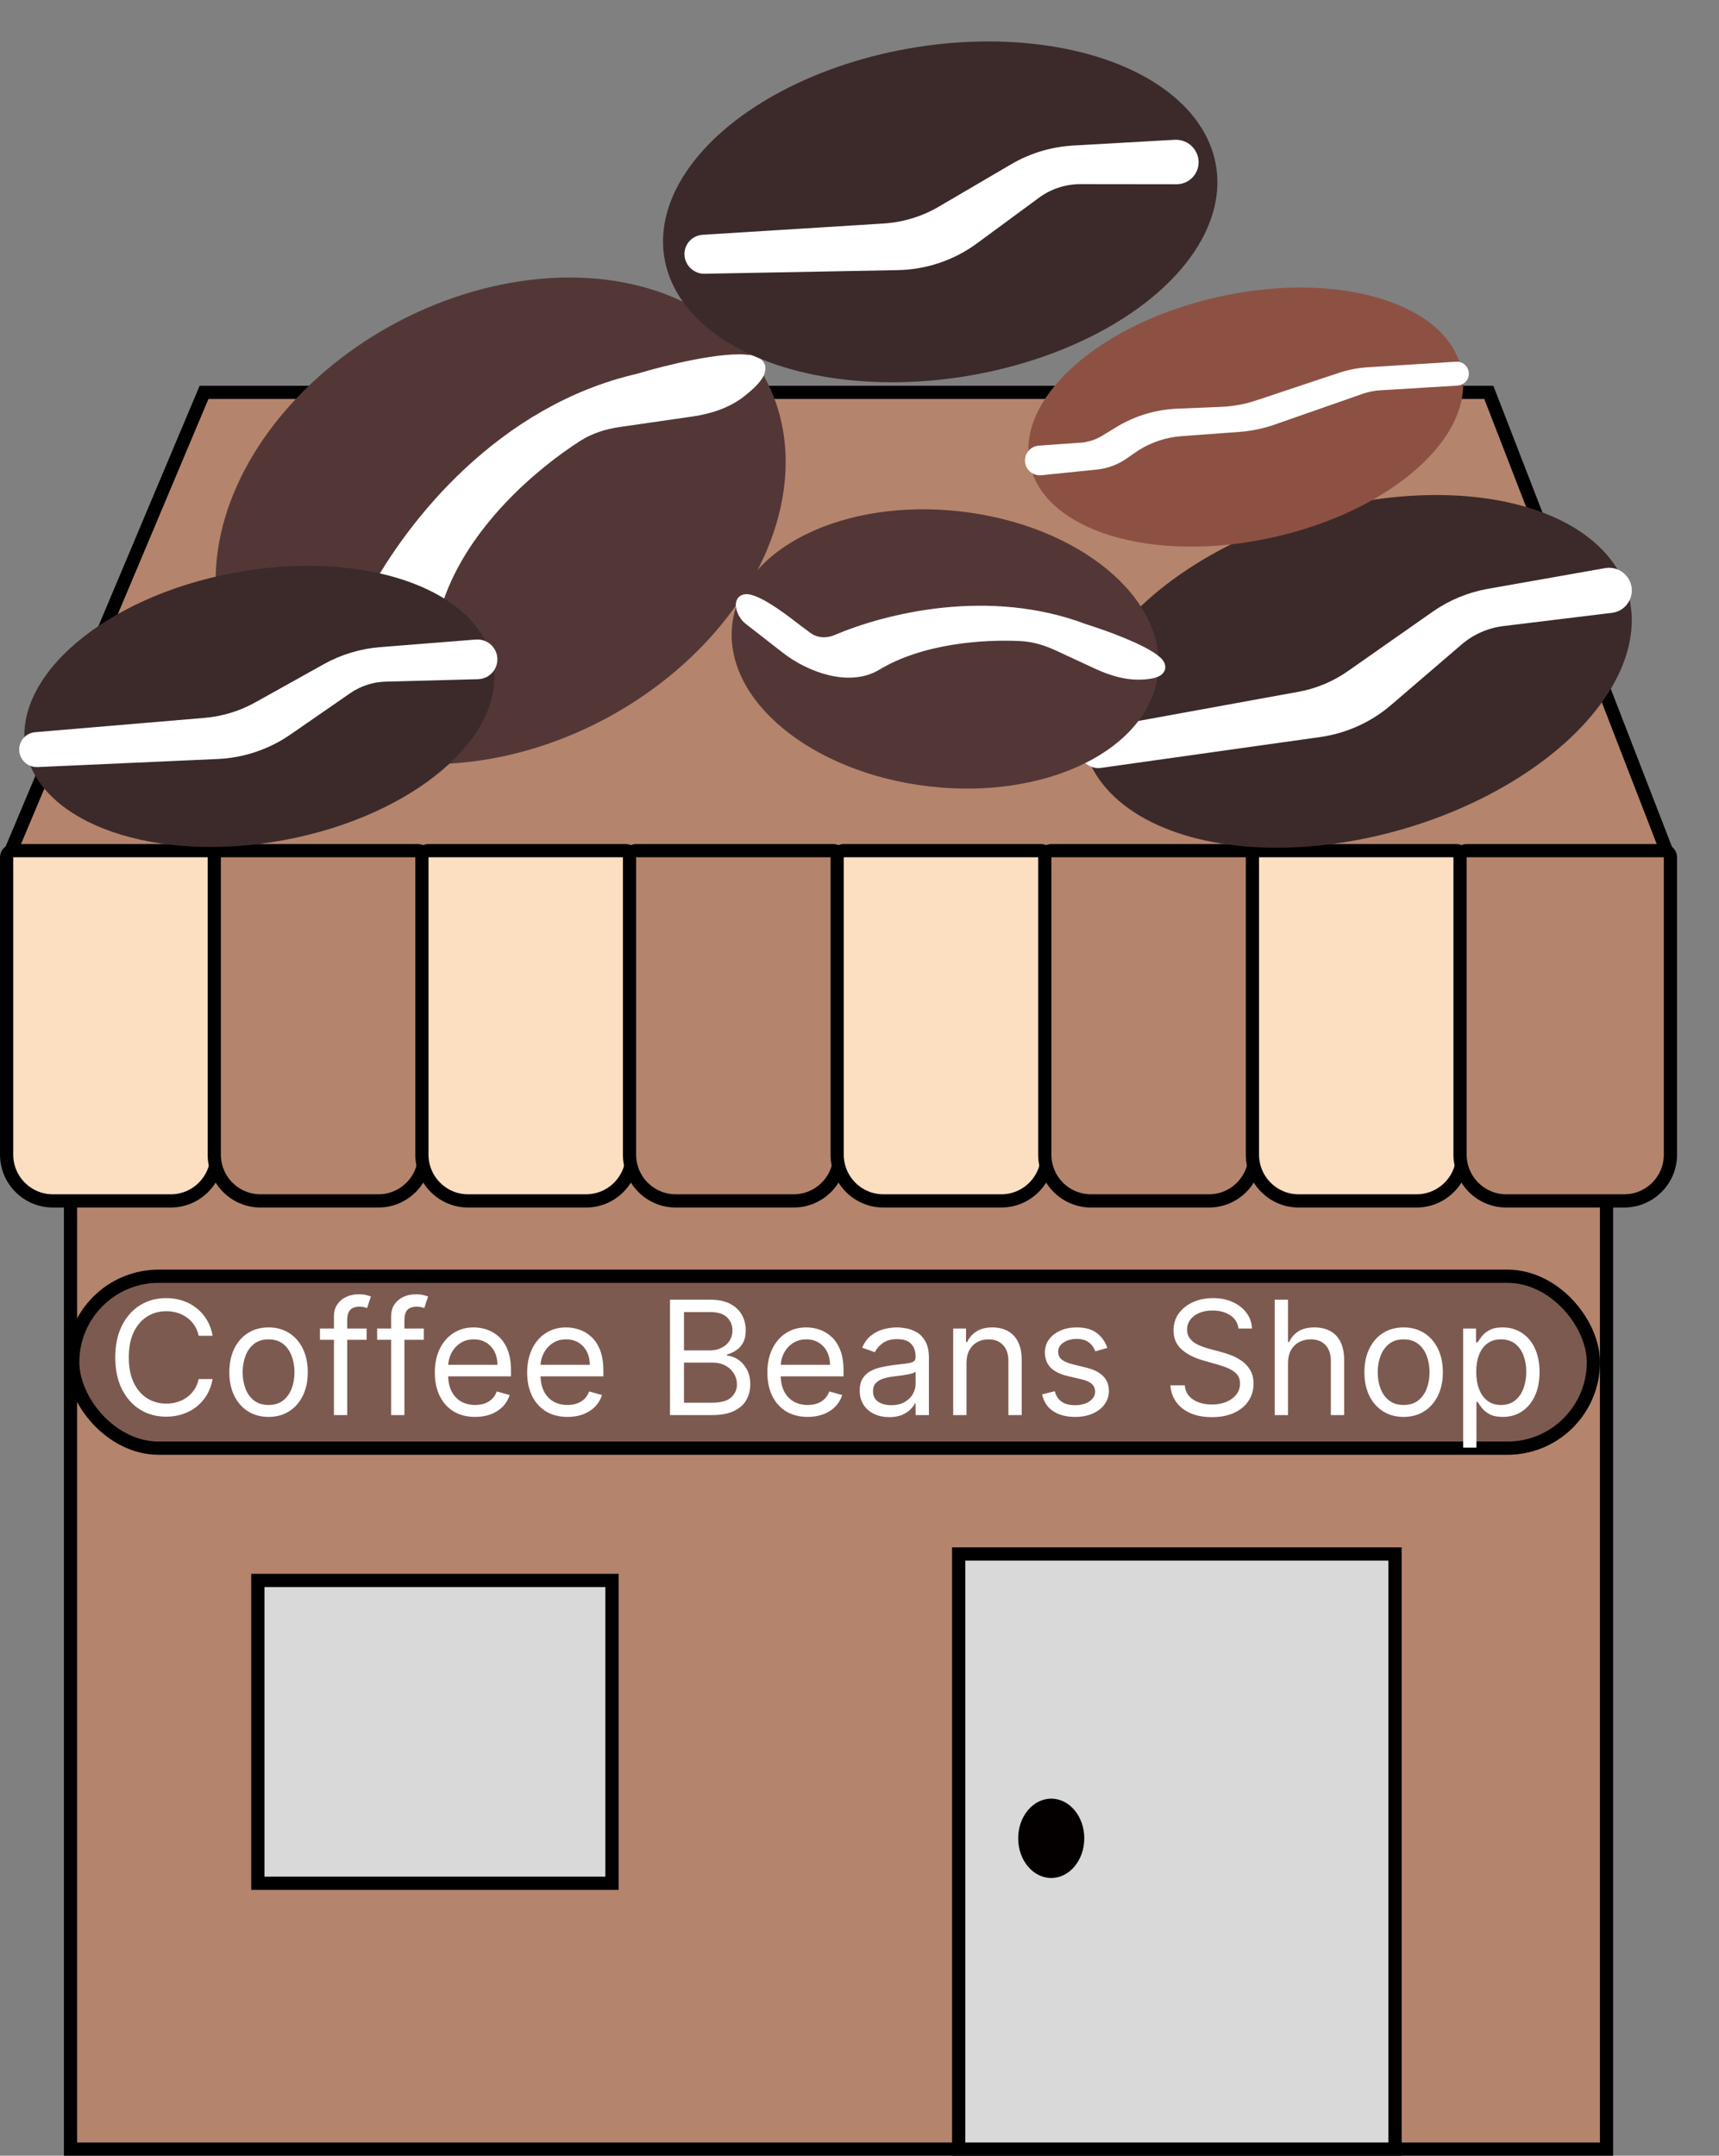 <svg width="130" height="163" viewBox="0 0 130 163" fill="none" xmlns="http://www.w3.org/2000/svg">
<rect x="0" y="0" width="130" height="163" fill="#808080" stroke="none"/>
<path d="M0.754 64.515L15.431 29.667H112.593L126.096 64.515H0.754Z" fill="#B4846C" stroke="black"/>
<rect x="5.333" y="65.515" width="116.163" height="96.985" fill="#B4846C" stroke="black"/>
<path d="M1.001 64.32H15.912C16.188 64.32 16.412 64.544 16.412 64.82V87.304C16.412 89.237 14.845 90.804 12.912 90.804H4.001C2.068 90.804 0.501 89.237 0.501 87.304V64.82C0.501 64.544 0.725 64.32 1.001 64.32Z" fill="#FCDEC0" stroke="black"/>
<path d="M16.704 64.32H31.614C31.89 64.32 32.114 64.544 32.114 64.82V87.304C32.114 89.237 30.547 90.804 28.614 90.804H19.704C17.771 90.804 16.204 89.237 16.204 87.304V64.82C16.204 64.544 16.427 64.32 16.704 64.32Z" fill="#B4846C" stroke="black"/>
<path d="M32.406 64.32H47.316C47.592 64.32 47.816 64.544 47.816 64.82V87.304C47.816 89.237 46.249 90.804 44.316 90.804H35.406C33.473 90.804 31.906 89.237 31.906 87.304V64.82C31.906 64.544 32.13 64.32 32.406 64.32Z" fill="#FCDEC0" stroke="black"/>
<path d="M48.108 64.32H63.018C63.294 64.32 63.518 64.544 63.518 64.82V87.304C63.518 89.237 61.951 90.804 60.018 90.804H51.108C49.175 90.804 47.608 89.237 47.608 87.304V64.82C47.608 64.544 47.832 64.32 48.108 64.32Z" fill="#B4846C" stroke="black"/>
<path d="M63.81 64.32H78.72C78.996 64.32 79.22 64.544 79.22 64.82V87.304C79.22 89.237 77.653 90.804 75.72 90.804H66.81C64.877 90.804 63.31 89.237 63.31 87.304V64.82C63.31 64.544 63.534 64.32 63.81 64.32Z" fill="#FCDEC0" stroke="black"/>
<path d="M79.512 64.32H94.422C94.698 64.32 94.922 64.544 94.922 64.82V87.304C94.922 89.237 93.355 90.804 91.422 90.804H82.512C80.579 90.804 79.012 89.237 79.012 87.304V64.82C79.012 64.544 79.236 64.32 79.512 64.32Z" fill="#B4846C" stroke="black"/>
<path d="M95.215 64.32H110.125C110.401 64.32 110.625 64.544 110.625 64.82V87.304C110.625 89.237 109.058 90.804 107.125 90.804H98.215C96.282 90.804 94.715 89.237 94.715 87.304V64.82C94.715 64.544 94.939 64.32 95.215 64.32Z" fill="#FCDEC0" stroke="black"/>
<path d="M110.917 64.32H125.828C126.104 64.32 126.328 64.544 126.328 64.82V87.304C126.328 89.237 124.761 90.804 122.828 90.804H113.917C111.984 90.804 110.417 89.237 110.417 87.304V64.82C110.417 64.544 110.641 64.32 110.917 64.32Z" fill="#B4846C" stroke="black"/>
<rect x="19.5" y="119.5" width="26.781" height="22.899" fill="#D9D9D9" stroke="black"/>
<rect x="72.5" y="117.5" width="33" height="45" fill="#D9D9D9" stroke="black"/>
<ellipse cx="79.5" cy="139" rx="2.5" ry="3" fill="#040000"/>
<ellipse cx="16.935" cy="22.708" rx="16.935" ry="22.708" transform="matrix(0.493 0.87 -0.875 0.485 49.385 13.632)" fill="#533737"/>
<path d="M28.331 45.062C31.272 39.601 38.032 31.097 48.325 28.741C50.327 28.135 54.812 27.01 56.73 27.358C58.038 27.595 57.187 28.615 56.005 29.548C54.948 30.382 53.635 30.806 52.296 30.999L46.826 31.788C45.689 31.952 44.583 32.294 43.618 32.911C40.245 35.069 35.025 39.501 33.052 45.269C31.882 48.688 27.816 49.606 24.188 49.235L19.175 48.721C18.634 48.666 18.013 48.337 17.632 47.951C16.113 46.412 20.725 46.664 22.881 46.875C23.557 46.941 24.247 46.999 24.915 47.048C26.346 47.154 27.655 46.315 28.331 45.062Z" fill="white" stroke="white"/>
<ellipse cx="10.281" cy="17.968" rx="10.281" ry="17.968" transform="matrix(-0.189 -0.982 0.983 -0.185 3.893 66.831)" fill="#3C2A2A"/>
<path d="M16.446 56.89L2.812 57.501C2.403 57.519 2.042 57.234 1.965 56.832C1.873 56.354 2.214 55.903 2.7 55.862L15.518 54.778C16.931 54.658 18.301 54.24 19.538 53.551L24.724 50.661C25.976 49.963 27.364 49.543 28.796 49.429L36.028 48.855C36.437 48.822 36.825 49.041 37.009 49.408C37.337 50.064 36.875 50.836 36.142 50.855L29.154 51.04C28.094 51.068 27.066 51.403 26.196 52.005L21.68 55.129C20.138 56.196 18.324 56.806 16.446 56.89Z" fill="white" stroke="white"/>
<ellipse cx="12.438" cy="21.373" rx="12.438" ry="21.373" transform="matrix(-0.286 -0.958 0.96 -0.28 85.618 68.664)" fill="#3C2A2A"/>
<path d="M99.766 55.235L83.199 57.566C82.71 57.635 82.242 57.335 82.101 56.862C81.932 56.296 82.291 55.712 82.872 55.607L98.277 52.802C99.695 52.544 101.039 51.983 102.217 51.158L108.625 46.668C109.817 45.833 111.18 45.268 112.617 45.014L121.475 43.449C121.964 43.363 122.458 43.583 122.722 44.004C123.192 44.755 122.725 45.735 121.846 45.842L113.642 46.841C112.37 46.996 111.175 47.522 110.205 48.354L104.874 52.929C103.43 54.169 101.657 54.969 99.766 55.235Z" fill="white" stroke="white"/>
<ellipse cx="12.575" cy="21.141" rx="12.575" ry="21.141" transform="matrix(-0.191 -0.982 0.985 -0.174 52.682 32.046)" fill="#3C2A2A"/>
<path d="M67.88 19.925L53.276 20.2C52.794 20.209 52.372 19.868 52.28 19.396C52.169 18.823 52.582 18.29 53.166 18.253L66.839 17.4C68.398 17.303 69.907 16.844 71.245 16.061L76.734 12.846C78.089 12.053 79.618 11.593 81.197 11.503L88.869 11.068C89.36 11.04 89.822 11.316 90.032 11.761C90.401 12.545 89.838 13.432 88.973 13.431L81.727 13.422C80.481 13.421 79.272 13.815 78.278 14.547L73.584 18.002C71.936 19.215 69.945 19.886 67.88 19.925Z" fill="white" stroke="white"/>
<ellipse cx="10.462" cy="16.209" rx="10.462" ry="16.209" transform="matrix(-0.118 0.993 -0.993 -0.116 88.806 40.56)" fill="#533737"/>
<path d="M63.301 48.48C67.194 46.829 74.825 44.966 81.946 47.66C83.361 48.099 86.434 49.197 87.405 50.078C88 50.617 87.323 50.827 86.403 50.883C85.227 50.955 84.077 50.596 83.009 50.101L80.083 48.742C79.175 48.32 78.21 48.023 77.209 47.974C74.325 47.832 69.652 48.15 66.233 50.214C64.241 51.415 61.325 50.376 59.494 48.95L56.686 46.762C56.427 46.56 56.224 46.206 56.163 45.883C55.917 44.589 58.501 46.359 59.541 47.166C60.021 47.539 60.526 47.917 61.005 48.267C61.668 48.752 62.544 48.801 63.301 48.48Z" fill="white" stroke="white"/>
<ellipse cx="9.322" cy="16.708" rx="9.322" ry="16.708" transform="matrix(0.21 0.978 -0.977 0.214 108.575 18.845)" fill="#8D5144"/>
<path d="M103.473 28.269L110.154 27.848C110.354 27.836 110.532 27.971 110.574 28.167C110.627 28.411 110.449 28.644 110.201 28.659L104.342 29.014C103.842 29.044 103.349 29.143 102.876 29.309L96.253 31.625C95.425 31.915 94.563 32.094 93.689 32.159L89.304 32.483C87.971 32.582 86.686 33.035 85.584 33.796L84.895 34.272C84.303 34.68 83.619 34.933 82.905 35.006L78.695 35.437C78.315 35.476 77.992 35.167 78.012 34.786C78.029 34.47 78.278 34.216 78.593 34.194L81.737 33.974C82.406 33.927 83.054 33.719 83.627 33.368L84.659 32.737C85.986 31.925 87.496 31.465 89.047 31.401L92.389 31.262C93.322 31.224 94.246 31.054 95.134 30.758L101.395 28.673C102.068 28.449 102.766 28.313 103.473 28.269Z" fill="white" stroke="white"/>
<rect x="5.5" y="96.5" width="115" height="13" rx="6.5" fill="#7D5A50" stroke="black"/>
<path d="M16.079 101H15.023C14.96 100.696 14.851 100.429 14.695 100.199C14.541 99.969 14.354 99.776 14.132 99.619C13.913 99.46 13.671 99.341 13.403 99.261C13.136 99.182 12.858 99.142 12.568 99.142C12.04 99.142 11.561 99.276 11.132 99.543C10.706 99.81 10.367 100.203 10.114 100.723C9.864 101.243 9.739 101.881 9.739 102.636C9.739 103.392 9.864 104.03 10.114 104.55C10.367 105.07 10.706 105.463 11.132 105.73C11.561 105.997 12.04 106.131 12.568 106.131C12.858 106.131 13.136 106.091 13.403 106.011C13.671 105.932 13.913 105.814 14.132 105.658C14.354 105.499 14.541 105.304 14.695 105.074C14.851 104.841 14.96 104.574 15.023 104.273H16.079C16 104.719 15.855 105.118 15.645 105.47C15.435 105.822 15.173 106.122 14.861 106.369C14.548 106.614 14.197 106.8 13.808 106.928C13.422 107.055 13.008 107.119 12.568 107.119C11.824 107.119 11.162 106.938 10.582 106.574C10.003 106.21 9.547 105.693 9.214 105.023C8.882 104.352 8.716 103.557 8.716 102.636C8.716 101.716 8.882 100.92 9.214 100.25C9.547 99.579 10.003 99.062 10.582 98.699C11.162 98.335 11.824 98.153 12.568 98.153C13.008 98.153 13.422 98.217 13.808 98.345C14.197 98.473 14.548 98.66 14.861 98.908C15.173 99.152 15.435 99.45 15.645 99.803C15.855 100.152 16 100.551 16.079 101ZM20.31 107.136C19.719 107.136 19.201 106.996 18.755 106.714C18.311 106.433 17.965 106.04 17.715 105.534C17.468 105.028 17.344 104.437 17.344 103.761C17.344 103.08 17.468 102.484 17.715 101.976C17.965 101.467 18.311 101.072 18.755 100.791C19.201 100.51 19.719 100.369 20.31 100.369C20.901 100.369 21.418 100.51 21.861 100.791C22.307 101.072 22.654 101.467 22.901 101.976C23.151 102.484 23.276 103.08 23.276 103.761C23.276 104.437 23.151 105.028 22.901 105.534C22.654 106.04 22.307 106.433 21.861 106.714C21.418 106.996 20.901 107.136 20.31 107.136ZM20.31 106.233C20.759 106.233 21.128 106.118 21.418 105.888C21.708 105.658 21.922 105.355 22.061 104.98C22.201 104.605 22.27 104.199 22.27 103.761C22.27 103.324 22.201 102.916 22.061 102.538C21.922 102.161 21.708 101.855 21.418 101.622C21.128 101.389 20.759 101.273 20.31 101.273C19.861 101.273 19.492 101.389 19.202 101.622C18.912 101.855 18.698 102.161 18.559 102.538C18.419 102.916 18.35 103.324 18.35 103.761C18.35 104.199 18.419 104.605 18.559 104.98C18.698 105.355 18.912 105.658 19.202 105.888C19.492 106.118 19.861 106.233 20.31 106.233ZM27.726 100.455V101.307H24.197V100.455H27.726ZM25.254 107V99.551C25.254 99.176 25.342 98.864 25.518 98.614C25.695 98.364 25.923 98.176 26.204 98.051C26.486 97.926 26.783 97.864 27.095 97.864C27.342 97.864 27.544 97.883 27.7 97.923C27.857 97.963 27.973 98 28.05 98.034L27.76 98.903C27.709 98.886 27.638 98.865 27.547 98.84C27.459 98.814 27.342 98.801 27.197 98.801C26.865 98.801 26.625 98.885 26.477 99.053C26.332 99.22 26.26 99.466 26.26 99.79V107H25.254ZM32.05 100.455V101.307H28.522V100.455H32.05ZM29.578 107V99.551C29.578 99.176 29.666 98.864 29.843 98.614C30.019 98.364 30.247 98.176 30.529 98.051C30.81 97.926 31.107 97.864 31.419 97.864C31.666 97.864 31.868 97.883 32.025 97.923C32.181 97.963 32.297 98 32.374 98.034L32.084 98.903C32.033 98.886 31.962 98.865 31.871 98.84C31.783 98.814 31.666 98.801 31.522 98.801C31.189 98.801 30.949 98.885 30.802 99.053C30.657 99.22 30.584 99.466 30.584 99.79V107H29.578ZM35.934 107.136C35.304 107.136 34.76 106.997 34.302 106.719C33.848 106.438 33.497 106.045 33.25 105.543C33.005 105.037 32.883 104.449 32.883 103.778C32.883 103.108 33.005 102.517 33.25 102.006C33.497 101.491 33.841 101.091 34.281 100.804C34.724 100.514 35.241 100.369 35.832 100.369C36.173 100.369 36.51 100.426 36.842 100.54C37.174 100.653 37.477 100.838 37.75 101.094C38.022 101.347 38.24 101.682 38.402 102.099C38.564 102.517 38.645 103.031 38.645 103.642V104.068H33.599V103.199H37.622C37.622 102.83 37.548 102.5 37.4 102.21C37.255 101.92 37.048 101.692 36.778 101.524C36.511 101.357 36.196 101.273 35.832 101.273C35.431 101.273 35.085 101.372 34.792 101.571C34.502 101.767 34.279 102.023 34.123 102.338C33.967 102.653 33.889 102.991 33.889 103.352V103.932C33.889 104.426 33.974 104.845 34.145 105.189C34.318 105.53 34.558 105.79 34.865 105.969C35.172 106.145 35.528 106.233 35.934 106.233C36.199 106.233 36.437 106.196 36.65 106.122C36.866 106.045 37.052 105.932 37.209 105.781C37.365 105.628 37.485 105.437 37.571 105.21L38.542 105.483C38.44 105.812 38.268 106.102 38.027 106.352C37.785 106.599 37.487 106.793 37.132 106.932C36.777 107.068 36.377 107.136 35.934 107.136ZM42.919 107.136C42.288 107.136 41.744 106.997 41.287 106.719C40.832 106.438 40.481 106.045 40.234 105.543C39.99 105.037 39.867 104.449 39.867 103.778C39.867 103.108 39.99 102.517 40.234 102.006C40.481 101.491 40.825 101.091 41.265 100.804C41.709 100.514 42.225 100.369 42.816 100.369C43.157 100.369 43.494 100.426 43.826 100.54C44.159 100.653 44.461 100.838 44.734 101.094C45.007 101.347 45.224 101.682 45.386 102.099C45.548 102.517 45.629 103.031 45.629 103.642V104.068H40.584V103.199H44.606C44.606 102.83 44.532 102.5 44.385 102.21C44.24 101.92 44.032 101.692 43.762 101.524C43.495 101.357 43.18 101.273 42.816 101.273C42.416 101.273 42.069 101.372 41.777 101.571C41.487 101.767 41.264 102.023 41.108 102.338C40.951 102.653 40.873 102.991 40.873 103.352V103.932C40.873 104.426 40.959 104.845 41.129 105.189C41.302 105.53 41.542 105.79 41.849 105.969C42.156 106.145 42.512 106.233 42.919 106.233C43.183 106.233 43.422 106.196 43.635 106.122C43.85 106.045 44.037 105.932 44.193 105.781C44.349 105.628 44.47 105.437 44.555 105.21L45.527 105.483C45.424 105.812 45.252 106.102 45.011 106.352C44.77 106.599 44.471 106.793 44.116 106.932C43.761 107.068 43.362 107.136 42.919 107.136ZM50.67 107V98.273H53.721C54.329 98.273 54.831 98.378 55.225 98.588C55.62 98.796 55.914 99.075 56.108 99.428C56.301 99.777 56.397 100.165 56.397 100.591C56.397 100.966 56.331 101.276 56.197 101.52C56.066 101.764 55.893 101.957 55.677 102.099C55.464 102.241 55.233 102.347 54.983 102.415V102.5C55.25 102.517 55.518 102.611 55.788 102.781C56.058 102.952 56.284 103.196 56.466 103.514C56.647 103.832 56.738 104.222 56.738 104.682C56.738 105.119 56.639 105.513 56.44 105.862C56.241 106.212 55.927 106.489 55.498 106.693C55.069 106.898 54.511 107 53.824 107H50.67ZM51.727 106.062H53.824C54.514 106.062 55.004 105.929 55.294 105.662C55.586 105.392 55.733 105.065 55.733 104.682C55.733 104.386 55.657 104.114 55.507 103.864C55.356 103.611 55.142 103.409 54.863 103.259C54.585 103.105 54.255 103.028 53.875 103.028H51.727V106.062ZM51.727 102.108H53.687C54.005 102.108 54.292 102.045 54.548 101.92C54.806 101.795 55.011 101.619 55.162 101.392C55.315 101.165 55.392 100.898 55.392 100.591C55.392 100.207 55.258 99.882 54.991 99.615C54.724 99.345 54.301 99.21 53.721 99.21H51.727V102.108ZM61.083 107.136C60.452 107.136 59.908 106.997 59.451 106.719C58.996 106.438 58.645 106.045 58.398 105.543C58.154 105.037 58.032 104.449 58.032 103.778C58.032 103.108 58.154 102.517 58.398 102.006C58.645 101.491 58.989 101.091 59.429 100.804C59.873 100.514 60.39 100.369 60.98 100.369C61.321 100.369 61.658 100.426 61.99 100.54C62.323 100.653 62.625 100.838 62.898 101.094C63.171 101.347 63.388 101.682 63.55 102.099C63.712 102.517 63.793 103.031 63.793 103.642V104.068H58.748V103.199H62.77C62.77 102.83 62.696 102.5 62.549 102.21C62.404 101.92 62.196 101.692 61.926 101.524C61.659 101.357 61.344 101.273 60.98 101.273C60.58 101.273 60.233 101.372 59.941 101.571C59.651 101.767 59.428 102.023 59.272 102.338C59.115 102.653 59.037 102.991 59.037 103.352V103.932C59.037 104.426 59.123 104.845 59.293 105.189C59.466 105.53 59.706 105.79 60.013 105.969C60.32 106.145 60.676 106.233 61.083 106.233C61.347 106.233 61.586 106.196 61.799 106.122C62.015 106.045 62.201 105.932 62.357 105.781C62.513 105.628 62.634 105.437 62.719 105.21L63.691 105.483C63.588 105.812 63.416 106.102 63.175 106.352C62.934 106.599 62.635 106.793 62.28 106.932C61.925 107.068 61.526 107.136 61.083 107.136ZM67.249 107.153C66.834 107.153 66.458 107.075 66.12 106.919C65.782 106.76 65.513 106.531 65.314 106.233C65.115 105.932 65.016 105.568 65.016 105.142C65.016 104.767 65.09 104.463 65.238 104.23C65.385 103.994 65.583 103.81 65.83 103.676C66.077 103.543 66.35 103.443 66.648 103.378C66.949 103.31 67.252 103.256 67.556 103.216C67.954 103.165 68.276 103.126 68.523 103.101C68.773 103.072 68.955 103.026 69.069 102.96C69.185 102.895 69.243 102.781 69.243 102.619V102.585C69.243 102.165 69.128 101.838 68.898 101.605C68.671 101.372 68.326 101.256 67.863 101.256C67.382 101.256 67.006 101.361 66.733 101.571C66.461 101.781 66.269 102.006 66.158 102.244L65.204 101.903C65.374 101.506 65.601 101.196 65.885 100.974C66.172 100.75 66.485 100.594 66.823 100.506C67.164 100.415 67.499 100.369 67.829 100.369C68.039 100.369 68.28 100.395 68.553 100.446C68.829 100.494 69.094 100.595 69.35 100.749C69.608 100.902 69.823 101.134 69.993 101.443C70.164 101.753 70.249 102.168 70.249 102.688V107H69.243V106.114H69.192C69.124 106.256 69.01 106.408 68.851 106.57C68.692 106.732 68.481 106.869 68.216 106.983C67.952 107.097 67.63 107.153 67.249 107.153ZM67.402 106.25C67.8 106.25 68.135 106.172 68.408 106.016C68.684 105.859 68.891 105.658 69.03 105.411C69.172 105.163 69.243 104.903 69.243 104.631V103.71C69.201 103.761 69.107 103.808 68.962 103.851C68.82 103.891 68.655 103.926 68.468 103.957C68.283 103.986 68.103 104.011 67.927 104.034C67.753 104.054 67.613 104.071 67.505 104.085C67.243 104.119 66.999 104.175 66.772 104.251C66.547 104.325 66.365 104.437 66.226 104.588C66.09 104.736 66.022 104.937 66.022 105.193C66.022 105.543 66.151 105.807 66.409 105.986C66.671 106.162 67.002 106.25 67.402 106.25ZM73.09 103.062V107H72.085V100.455H73.056V101.477H73.141C73.295 101.145 73.528 100.878 73.84 100.676C74.153 100.472 74.556 100.369 75.05 100.369C75.494 100.369 75.881 100.46 76.214 100.642C76.546 100.821 76.805 101.094 76.989 101.46C77.174 101.824 77.266 102.284 77.266 102.841V107H76.261V102.909C76.261 102.395 76.127 101.994 75.86 101.707C75.593 101.418 75.227 101.273 74.761 101.273C74.44 101.273 74.153 101.342 73.9 101.482C73.65 101.621 73.452 101.824 73.308 102.091C73.163 102.358 73.09 102.682 73.09 103.062ZM83.74 101.92L82.837 102.176C82.78 102.026 82.696 101.879 82.586 101.737C82.478 101.592 82.33 101.473 82.142 101.379C81.955 101.286 81.715 101.239 81.422 101.239C81.022 101.239 80.688 101.331 80.421 101.516C80.157 101.697 80.025 101.929 80.025 102.21C80.025 102.46 80.115 102.658 80.297 102.803C80.479 102.947 80.763 103.068 81.15 103.165L82.121 103.403C82.706 103.545 83.142 103.763 83.429 104.055C83.716 104.345 83.86 104.719 83.86 105.176C83.86 105.551 83.752 105.886 83.536 106.182C83.323 106.477 83.025 106.71 82.641 106.881C82.257 107.051 81.811 107.136 81.303 107.136C80.635 107.136 80.083 106.991 79.645 106.702C79.208 106.412 78.931 105.989 78.814 105.432L79.769 105.193C79.86 105.545 80.032 105.81 80.284 105.986C80.54 106.162 80.874 106.25 81.286 106.25C81.755 106.25 82.127 106.151 82.402 105.952C82.681 105.75 82.82 105.509 82.82 105.227C82.82 105 82.74 104.81 82.581 104.656C82.422 104.5 82.178 104.384 81.848 104.307L80.757 104.051C80.158 103.909 79.718 103.689 79.436 103.391C79.158 103.089 79.019 102.713 79.019 102.261C79.019 101.892 79.123 101.565 79.33 101.281C79.54 100.997 79.826 100.774 80.186 100.612C80.55 100.45 80.962 100.369 81.422 100.369C82.07 100.369 82.579 100.511 82.948 100.795C83.32 101.08 83.584 101.455 83.74 101.92ZM93.658 100.455C93.606 100.023 93.399 99.688 93.035 99.449C92.672 99.21 92.226 99.091 91.697 99.091C91.311 99.091 90.973 99.153 90.683 99.278C90.396 99.403 90.172 99.575 90.01 99.794C89.851 100.013 89.771 100.261 89.771 100.54C89.771 100.773 89.827 100.973 89.938 101.141C90.051 101.305 90.196 101.443 90.372 101.554C90.548 101.662 90.733 101.751 90.926 101.822C91.119 101.891 91.297 101.946 91.459 101.989L92.345 102.227C92.572 102.287 92.825 102.369 93.104 102.474C93.385 102.58 93.653 102.723 93.909 102.905C94.168 103.084 94.381 103.314 94.548 103.595C94.716 103.876 94.8 104.222 94.8 104.631C94.8 105.102 94.676 105.528 94.429 105.909C94.185 106.29 93.827 106.592 93.355 106.817C92.886 107.041 92.317 107.153 91.646 107.153C91.021 107.153 90.48 107.053 90.023 106.851C89.568 106.649 89.21 106.368 88.949 106.007C88.69 105.646 88.544 105.227 88.51 104.75H89.601C89.629 105.08 89.74 105.352 89.933 105.568C90.129 105.781 90.376 105.94 90.675 106.045C90.976 106.148 91.3 106.199 91.646 106.199C92.05 106.199 92.412 106.134 92.733 106.003C93.054 105.869 93.308 105.685 93.496 105.449C93.683 105.21 93.777 104.932 93.777 104.614C93.777 104.324 93.696 104.088 93.534 103.906C93.372 103.724 93.159 103.577 92.895 103.463C92.631 103.349 92.345 103.25 92.038 103.165L90.965 102.858C90.283 102.662 89.743 102.382 89.345 102.018C88.947 101.655 88.749 101.179 88.749 100.591C88.749 100.102 88.881 99.676 89.145 99.312C89.412 98.946 89.77 98.662 90.219 98.46C90.671 98.256 91.175 98.153 91.731 98.153C92.294 98.153 92.794 98.254 93.231 98.456C93.669 98.655 94.016 98.928 94.271 99.274C94.53 99.621 94.666 100.014 94.68 100.455H93.658ZM97.407 103.062V107H96.401V98.273H97.407V101.477H97.492C97.645 101.139 97.875 100.871 98.182 100.672C98.492 100.47 98.904 100.369 99.418 100.369C99.864 100.369 100.255 100.459 100.59 100.638C100.925 100.814 101.185 101.085 101.37 101.452C101.557 101.815 101.651 102.278 101.651 102.841V107H100.645V102.909C100.645 102.389 100.51 101.987 100.24 101.703C99.973 101.416 99.603 101.273 99.128 101.273C98.799 101.273 98.503 101.342 98.242 101.482C97.983 101.621 97.779 101.824 97.628 102.091C97.481 102.358 97.407 102.682 97.407 103.062ZM106.15 107.136C105.559 107.136 105.04 106.996 104.594 106.714C104.151 106.433 103.805 106.04 103.555 105.534C103.308 105.028 103.184 104.437 103.184 103.761C103.184 103.08 103.308 102.484 103.555 101.976C103.805 101.467 104.151 101.072 104.594 100.791C105.04 100.51 105.559 100.369 106.15 100.369C106.741 100.369 107.258 100.51 107.701 100.791C108.147 101.072 108.494 101.467 108.741 101.976C108.991 102.484 109.116 103.08 109.116 103.761C109.116 104.437 108.991 105.028 108.741 105.534C108.494 106.04 108.147 106.433 107.701 106.714C107.258 106.996 106.741 107.136 106.15 107.136ZM106.15 106.233C106.599 106.233 106.968 106.118 107.258 105.888C107.548 105.658 107.762 105.355 107.901 104.98C108.04 104.605 108.11 104.199 108.11 103.761C108.11 103.324 108.04 102.916 107.901 102.538C107.762 102.161 107.548 101.855 107.258 101.622C106.968 101.389 106.599 101.273 106.15 101.273C105.701 101.273 105.332 101.389 105.042 101.622C104.752 101.855 104.538 102.161 104.398 102.538C104.259 102.916 104.19 103.324 104.19 103.761C104.19 104.199 104.259 104.605 104.398 104.98C104.538 105.355 104.752 105.658 105.042 105.888C105.332 106.118 105.701 106.233 106.15 106.233ZM110.651 109.455V100.455H111.623V101.494H111.742C111.816 101.381 111.918 101.236 112.049 101.06C112.182 100.881 112.373 100.722 112.62 100.582C112.87 100.44 113.208 100.369 113.634 100.369C114.185 100.369 114.671 100.507 115.091 100.783C115.512 101.058 115.84 101.449 116.076 101.955C116.311 102.46 116.429 103.057 116.429 103.744C116.429 104.438 116.311 105.038 116.076 105.547C115.84 106.053 115.513 106.445 115.096 106.723C114.678 106.999 114.196 107.136 113.651 107.136C113.23 107.136 112.894 107.067 112.641 106.928C112.388 106.786 112.194 106.625 112.057 106.446C111.921 106.264 111.816 106.114 111.742 105.994H111.657V109.455H110.651ZM111.64 103.727C111.64 104.222 111.712 104.658 111.857 105.036C112.002 105.411 112.213 105.705 112.492 105.918C112.77 106.128 113.111 106.233 113.515 106.233C113.935 106.233 114.286 106.122 114.567 105.901C114.851 105.676 115.064 105.375 115.206 104.997C115.351 104.616 115.424 104.193 115.424 103.727C115.424 103.267 115.353 102.852 115.211 102.483C115.071 102.111 114.86 101.817 114.576 101.601C114.294 101.382 113.941 101.273 113.515 101.273C113.105 101.273 112.762 101.376 112.483 101.584C112.205 101.788 111.995 102.075 111.853 102.445C111.711 102.811 111.64 103.239 111.64 103.727Z" fill="white"/>
</svg>
